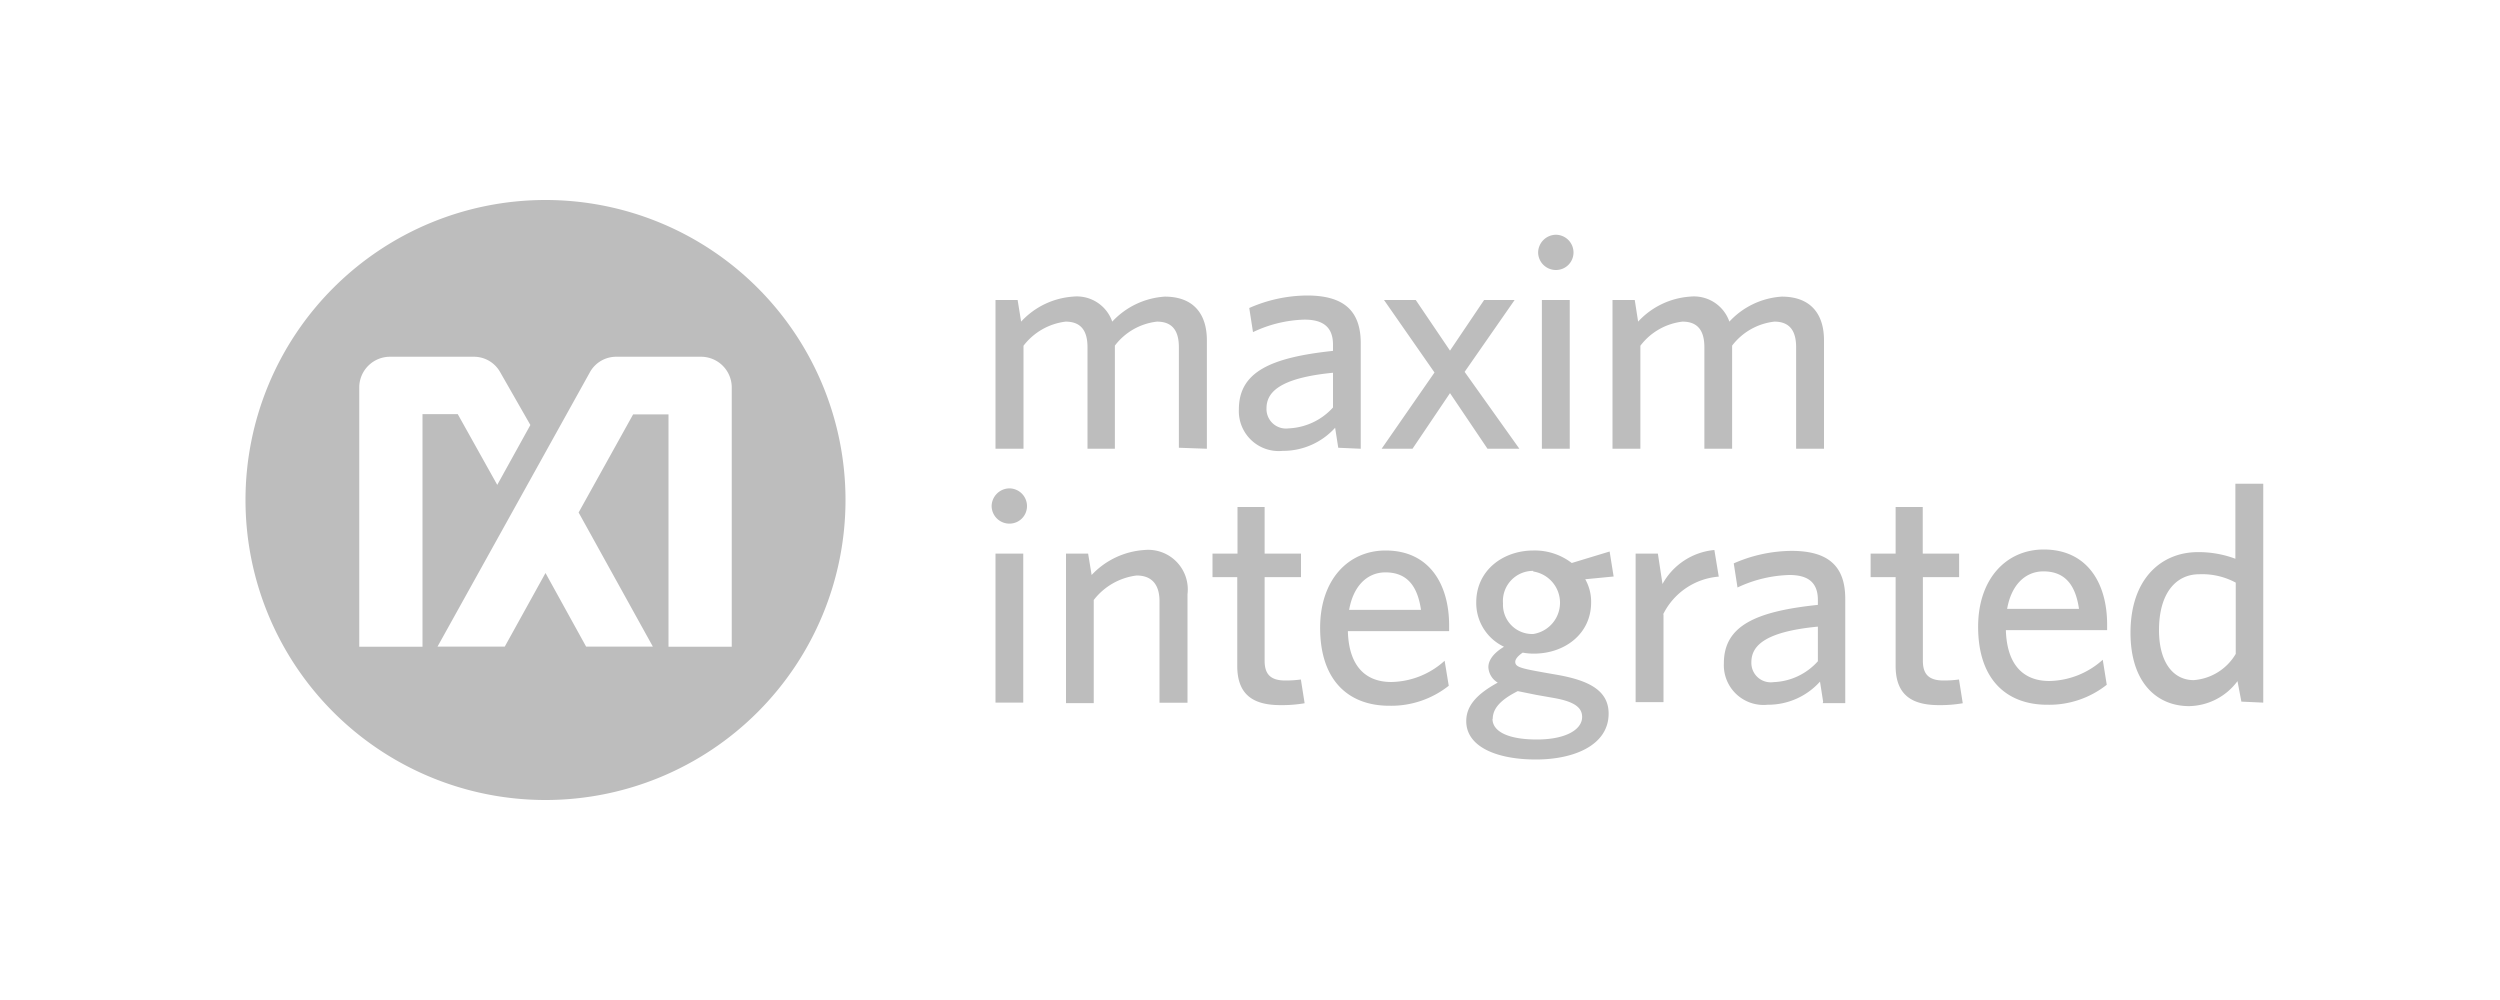 <svg id="62f5f076-03cc-4f9d-95ba-86546191043c" data-name="Logos" xmlns="http://www.w3.org/2000/svg" width="200" height="80" viewBox="0 0 200 80"><defs><style>.\35 c2914b9-96a4-415f-a45d-c41365b415a0{fill:#bdbdbd;}</style></defs><title>Maxim</title><path class="5c2914b9-96a4-415f-a45d-c41365b415a0" d="M43.64,16a24,24,0,1,0,24,24A24,24,0,0,0,43.64,16ZM33.8,51.74H28.74V31a2.46,2.46,0,0,1,2.46-2.46h6.73A2.4,2.4,0,0,1,40,29.75L42.43,34l-2.65,4.79-3.16-5.66H33.8Zm24.74,0H53.48V33.15H50.65L46.29,41l5.94,10.73H46.89l-3.25-5.89-3.26,5.89H35l12.22-22a2.4,2.4,0,0,1,2.09-1.19h6.73A2.46,2.46,0,0,1,58.54,31Zm21.1-7.45h2.22V56.21H79.64Zm1.12-2.4a1.42,1.42,0,0,1-1.43-1.4,1.44,1.44,0,0,1,1.43-1.42,1.42,1.42,0,0,1,1.4,1.42,1.4,1.4,0,0,1-1.4,1.4m12,14.32V48.09c0-1.22-.53-2.05-1.83-2.05A5.13,5.13,0,0,0,87.5,48v8.25H85.28V44.29h1.77L87.33,46a6.36,6.36,0,0,1,4.22-2A3.17,3.17,0,0,1,95,47.54v8.68H92.78Zm9.69.2c-2.1,0-3.47-.75-3.47-3.14v-7.1H97V44.29h2V40.56h2.17v3.73h2.91v1.88h-2.91v6.69c0,1,.4,1.58,1.65,1.58a9.05,9.05,0,0,0,1.25-.08l.3,1.9a10.74,10.74,0,0,1-1.9.15m52.65,0c-2.1,0-3.47-.75-3.47-3.14v-7.1h-2V44.29h2V40.56h2.17v3.73h2.91v1.88h-2.9v6.69c0,1,.4,1.58,1.65,1.58a8.79,8.79,0,0,0,1.24-.08l.3,1.9a10.52,10.52,0,0,1-1.89.15m-44.3-10.62c-1.38,0-2.55,1-2.9,3h5.75c-.28-1.93-1.13-3-2.85-3m5.1,4.7h-8.1c.07,2.78,1.4,4.07,3.47,4.07a6.5,6.5,0,0,0,4.27-1.7l.33,2a7.41,7.41,0,0,1-4.77,1.6c-3.1,0-5.52-1.87-5.52-6.24,0-3.83,2.24-6.18,5.24-6.18,3.48,0,5.08,2.68,5.08,6Zm6.73-4.82a2.41,2.41,0,0,0-2.42,2.6,2.34,2.34,0,0,0,2.42,2.45,2.53,2.53,0,0,0,0-5M119.4,57.51c0,1,1.23,1.65,3.55,1.65s3.62-.8,3.62-1.8c0-.72-.55-1.22-2.25-1.52l-1.42-.25-1.48-.3c-1.39.7-2,1.4-2,2.22m9.35-13.39.32,2-2.27.22a3.64,3.64,0,0,1,.47,1.85c0,2.55-2.15,4.1-4.57,4.1a4.56,4.56,0,0,1-.9-.08c-.35.23-.6.51-.6.73,0,.43.43.53,2.52.9l.86.15c2.52.45,4.09,1.25,4.09,3.1,0,2.5-2.72,3.67-5.82,3.67s-5.57-1-5.57-3.07c0-1.23.85-2.17,2.52-3.08a1.52,1.52,0,0,1-.75-1.24c0-.58.45-1.15,1.25-1.63a3.87,3.87,0,0,1-2.22-3.55c0-2.57,2.15-4.15,4.57-4.15a4.85,4.85,0,0,1,3.07,1Zm4.31,5.05v7h-2.23V44.29h1.78l.37,2.43A5.29,5.29,0,0,1,137.15,44l.35,2.13a5.44,5.44,0,0,0-4.44,3m12.37,1c-4.4.42-5.32,1.62-5.32,2.85a1.55,1.55,0,0,0,1.77,1.59,5,5,0,0,0,3.55-1.67Zm.42,6-.25-1.6a5.59,5.59,0,0,1-4.19,1.85,3.18,3.18,0,0,1-3.5-3.32c0-3,2.55-4.15,7.52-4.67V48c0-1.5-.9-2-2.28-2A10.35,10.35,0,0,0,139,47l-.3-1.93a11.67,11.67,0,0,1,4.62-1c2.9,0,4.3,1.18,4.3,3.83v8.35h-1.8Zm17.62-10.42c-1.38,0-2.55,1-2.9,3h5.75c-.28-1.93-1.13-3-2.85-3m5.1,4.7h-8.1c.08,2.78,1.4,4.07,3.48,4.07a6.54,6.54,0,0,0,4.27-1.7l.32,2a7.41,7.41,0,0,1-4.77,1.6c-3.1,0-5.52-1.87-5.52-6.24,0-3.83,2.25-6.18,5.25-6.18,3.47,0,5.07,2.68,5.07,6Zm10.29-3.8a5.66,5.66,0,0,0-2.92-.67c-1.87,0-3.22,1.52-3.22,4.47,0,2.62,1.17,4,2.77,4a4.27,4.27,0,0,0,3.37-2.1Zm.45,9.52L179,54.49a4.92,4.92,0,0,1-3.87,2c-2.57,0-4.69-1.87-4.69-5.87,0-4.35,2.49-6.45,5.39-6.45a8.36,8.36,0,0,1,3,.53v-6h2.23V56.21Zm-85-20.31V27.78c0-1.23-.45-2.05-1.75-2.05a4.92,4.92,0,0,0-3.37,1.92V35.9H87V27.78c0-1.23-.45-2.05-1.75-2.05a5,5,0,0,0-3.37,1.93V35.9H79.64V24h1.77l.28,1.73a6.24,6.24,0,0,1,4.14-2,3,3,0,0,1,3.15,2,6.29,6.29,0,0,1,4.2-2c2.27,0,3.37,1.35,3.37,3.5V35.9Zm12.33-6c-4.4.43-5.32,1.63-5.32,2.85a1.56,1.56,0,0,0,1.77,1.6,5.08,5.08,0,0,0,3.55-1.67Zm.42,6-.25-1.6a5.61,5.61,0,0,1-4.2,1.85,3.19,3.19,0,0,1-3.5-3.32c0-3,2.55-4.15,7.53-4.68v-.5c0-1.49-.9-2-2.28-2a10.15,10.15,0,0,0-4.12,1l-.3-1.93a11.63,11.63,0,0,1,4.62-1c2.9,0,4.3,1.18,4.3,3.82V35.9ZM123.35,24h2.23V35.9h-2.23Zm1.13-2.4a1.42,1.42,0,0,1-1.43-1.4,1.44,1.44,0,0,1,1.43-1.42,1.42,1.42,0,0,1,1.4,1.42,1.4,1.4,0,0,1-1.4,1.4M143.69,35.9V27.78c0-1.23-.45-2.05-1.74-2.05a4.94,4.94,0,0,0-3.38,1.92V35.9h-2.22V27.78c0-1.23-.45-2.05-1.75-2.05a4.94,4.94,0,0,0-3.37,1.93V35.9H129V24h1.78l.27,1.73a6.24,6.24,0,0,1,4.15-2,3,3,0,0,1,3.15,2,6.25,6.25,0,0,1,4.19-2c2.28,0,3.38,1.35,3.38,3.5V35.9Zm-22.14,0H119l-3-4.45L113,35.9h-2.47l4.23-6.1L110.72,24h2.54L116,28.05,118.73,24h2.44l-4,5.75Z"/></svg>